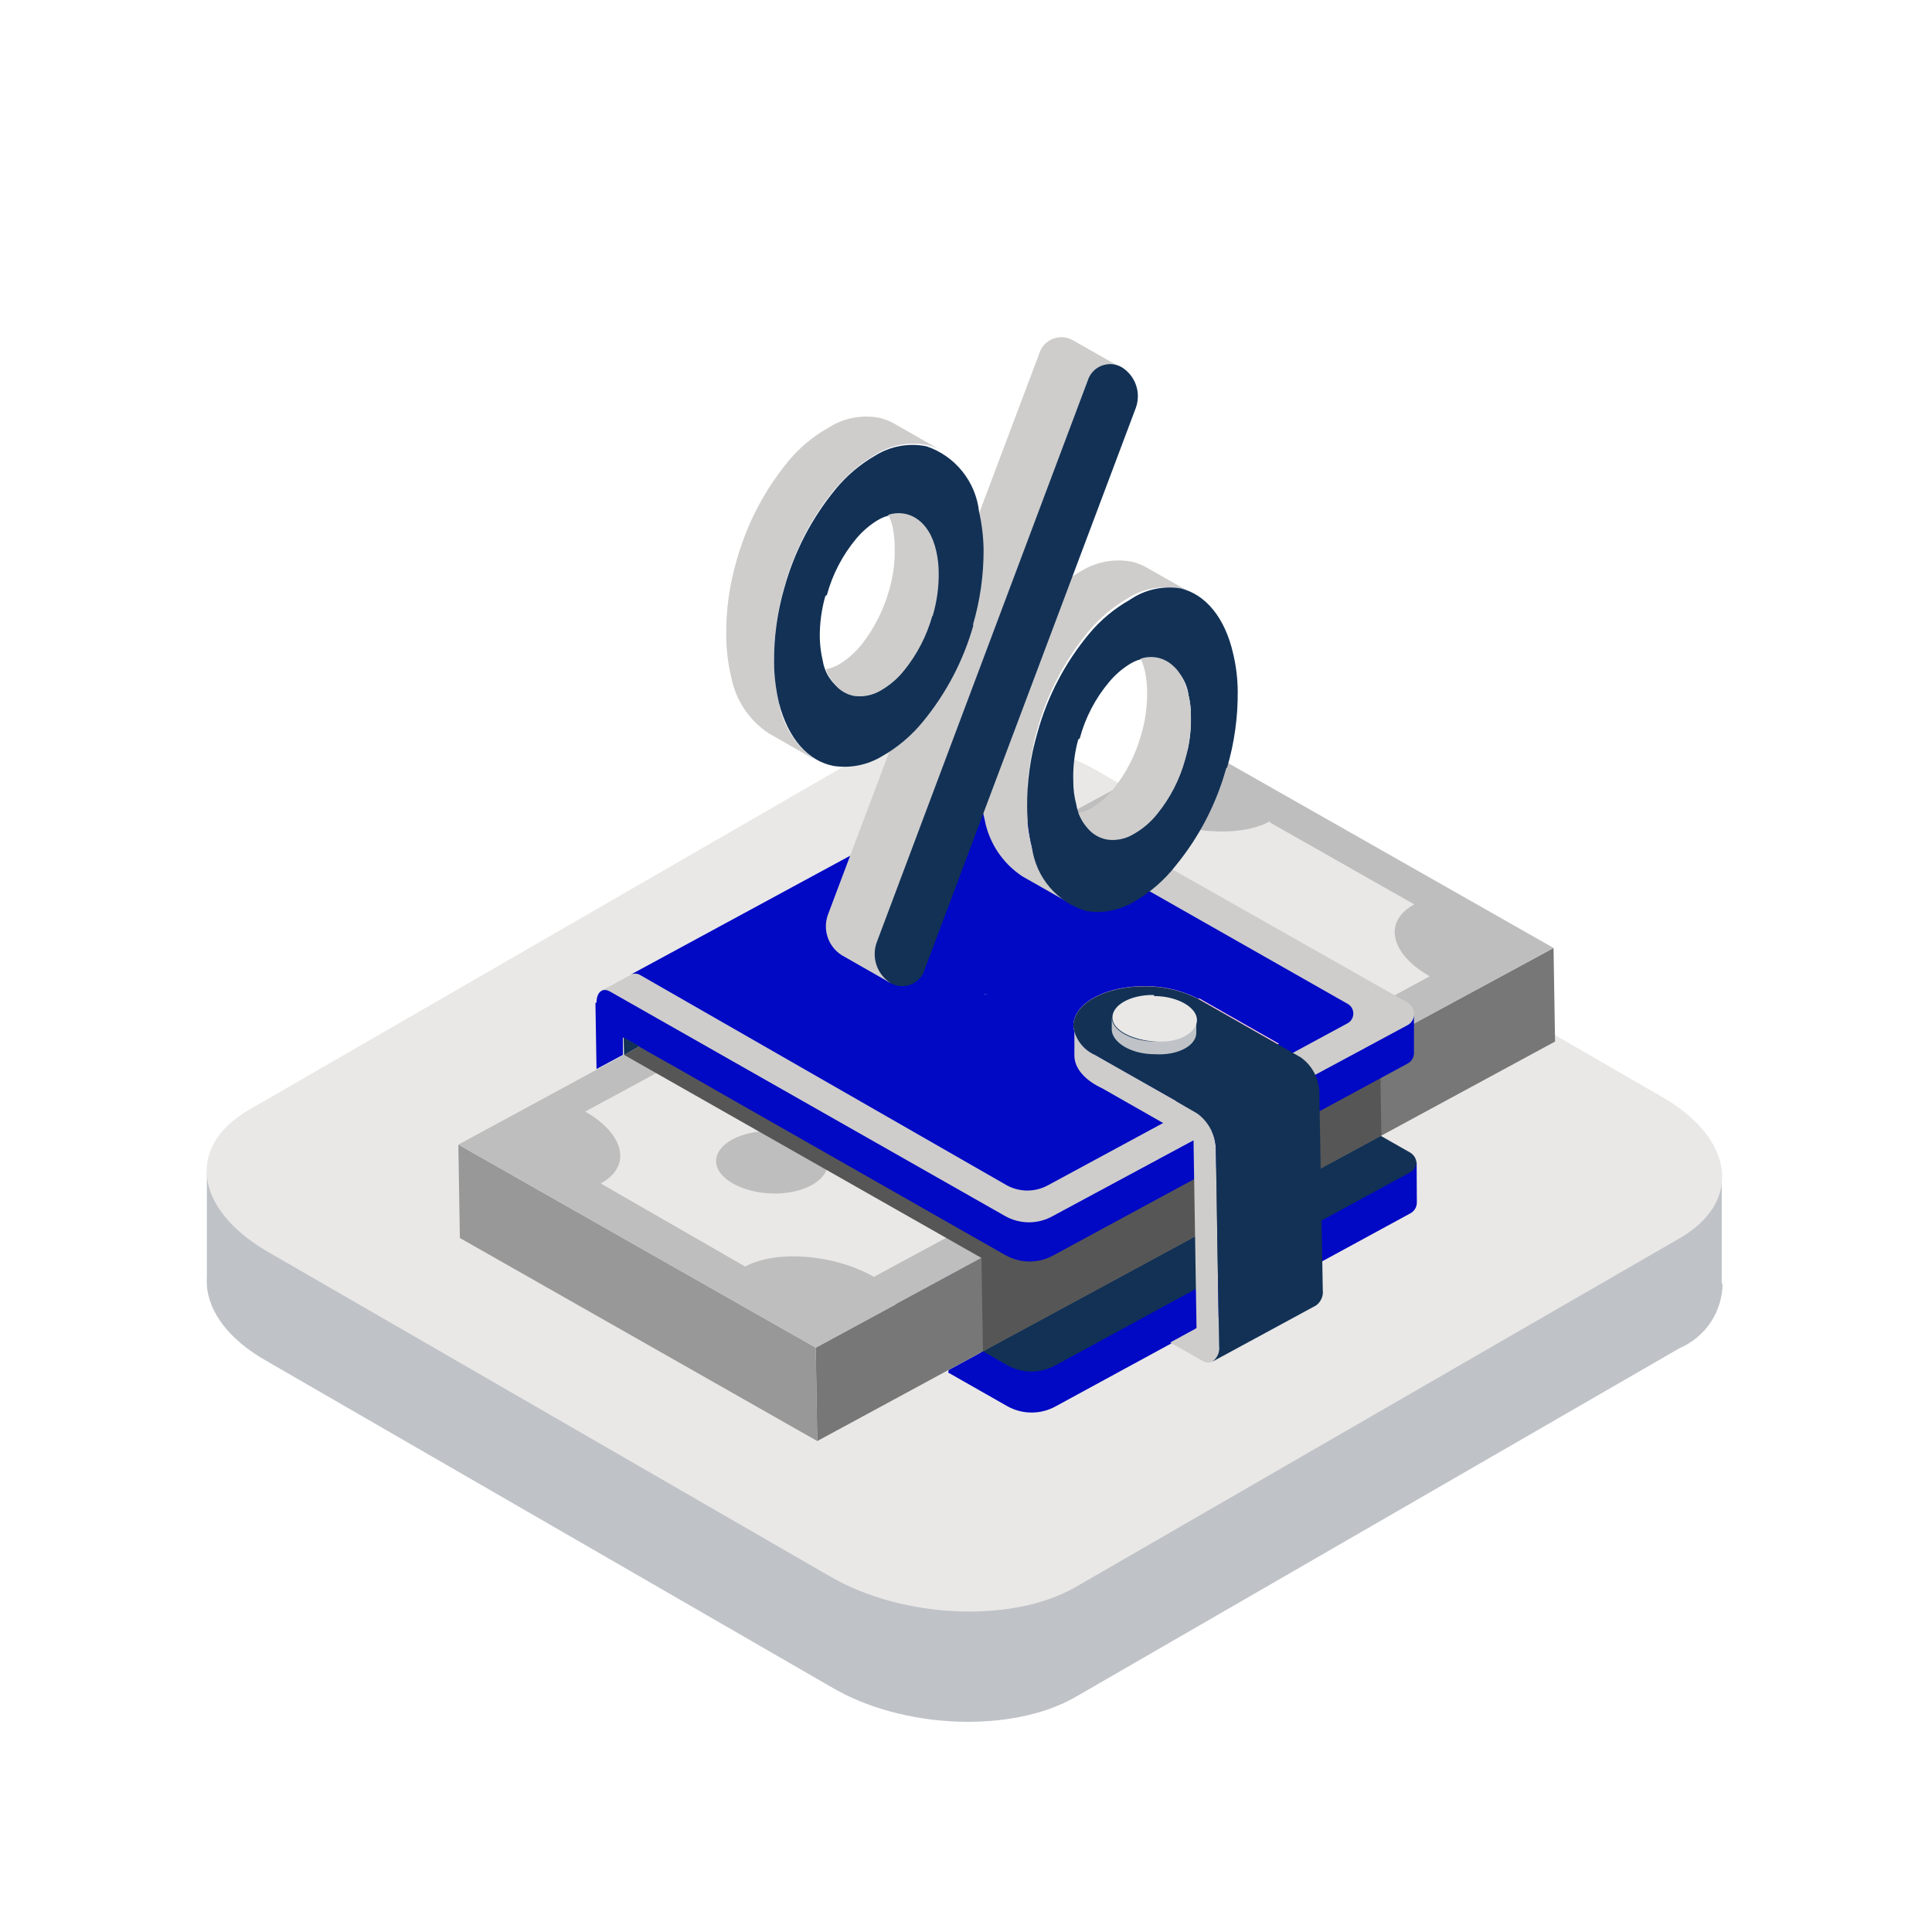 <svg width="90" height="90" viewBox="0 0 90 90" fill="none" xmlns="http://www.w3.org/2000/svg">
<rect x="0" y="0" width="90" height="90" fill="#808080" stroke="none"/>
<g clip-path="url(#clip0_406_2672)">
<path d="M90 0H0V90H90V0Z" fill="white"/>
<path d="M80.206 59.81V55L71.206 52.66L51.136 41C47.766 39.06 42.666 38.84 39.746 40.53L19.216 52.42L9.636 54.69V59.49C9.626 59.597 9.626 59.704 9.636 59.81V59.89C9.736 61.12 10.636 62.39 12.416 63.4L38.706 78.58C42.076 80.58 47.176 80.74 50.106 79.05L78.246 62.8C78.834 62.547 79.336 62.129 79.691 61.596C80.046 61.064 80.239 60.44 80.246 59.8" fill="#BFC3C7"/>
<path d="M78.248 57.68L50.108 73.93C47.178 75.62 42.108 75.41 38.708 73.46L12.418 58.28C9.038 56.28 8.678 53.39 11.598 51.7L39.748 35.45C42.668 33.76 47.748 33.97 51.138 35.92L77.428 51.1C80.808 53.05 81.178 55.99 78.248 57.68Z" fill="#E9E8E7"/>
<path fill-rule="evenodd" clip-rule="evenodd" d="M28.129 53.11L46.699 43.11C46.758 43.077 46.826 43.059 46.894 43.059C46.962 43.059 47.029 43.077 47.089 43.11L65.689 53.69C65.778 53.742 65.852 53.817 65.905 53.906C65.957 53.995 65.986 54.096 65.989 54.2C65.992 54.302 65.968 54.404 65.919 54.493C65.87 54.583 65.797 54.658 65.709 54.71L49.169 63.71C48.825 63.902 48.438 64.002 48.044 64.002C47.65 64.002 47.263 63.902 46.919 63.71L34.629 56.71L28.529 53.25C28.468 53.214 28.399 53.195 28.329 53.195C28.259 53.195 28.189 53.214 28.129 53.25V53.11Z" fill="#123155"/>
<path fill-rule="evenodd" clip-rule="evenodd" d="M44.192 63.82L45.792 62.95L46.922 63.6C47.266 63.792 47.653 63.892 48.047 63.892C48.441 63.892 48.828 63.792 49.172 63.6L65.712 54.6C65.8 54.548 65.873 54.473 65.922 54.383C65.971 54.294 65.995 54.192 65.992 54.09L66.002 56C66.005 56.102 65.981 56.203 65.932 56.293C65.883 56.383 65.81 56.458 65.722 56.51L49.182 65.51C48.838 65.702 48.451 65.802 48.057 65.802C47.663 65.802 47.276 65.702 46.932 65.51L44.172 63.94L44.192 63.82Z" fill="#0109C4"/>
<path fill-rule="evenodd" clip-rule="evenodd" d="M72.37 44.16L38 62.78L38.07 67.13L72.44 48.52L72.37 44.16Z" fill="#777777"/>
<path fill-rule="evenodd" clip-rule="evenodd" d="M21.352 53.32L38.002 62.78L38.072 67.13L21.422 57.67L21.352 53.32Z" fill="#989898"/>
<path fill-rule="evenodd" clip-rule="evenodd" d="M21.352 53.32L55.722 34.7L72.372 44.16L38.002 62.78L21.352 53.32Z" fill="#BFBEBE"/>
<path fill-rule="evenodd" clip-rule="evenodd" d="M59.162 38.26C57.702 39.05 55.012 38.83 53.162 37.78L27.262 51.78C29.112 52.84 29.442 54.34 27.982 55.13L34.712 59C36.172 58.21 38.862 58.43 40.712 59.48L66.602 45.48C64.752 44.42 64.422 42.92 65.882 42.13L59.152 38.31L59.162 38.26Z" fill="#E9E8E7"/>
<path fill-rule="evenodd" clip-rule="evenodd" d="M35.909 52.69C37.359 52.69 38.549 53.39 38.559 54.19C38.569 54.99 37.409 55.63 35.999 55.6C34.589 55.57 33.369 54.9 33.359 54.1C33.349 53.3 34.509 52.66 35.949 52.69H35.909Z" fill="#BFBEBE"/>
<path fill-rule="evenodd" clip-rule="evenodd" d="M29.07 49.14L45.72 58.6L45.79 62.95L64.35 52.9L64.3 49.81L30.36 48.44L29.07 49.14Z" fill="#565656"/>
<path fill-rule="evenodd" clip-rule="evenodd" d="M28 46.16L46.56 36.16C46.619 36.124 46.686 36.105 46.755 36.105C46.824 36.105 46.891 36.124 46.95 36.16L65.58 46.71C65.67 46.763 65.744 46.839 65.795 46.931C65.846 47.022 65.872 47.125 65.87 47.23C65.876 47.332 65.853 47.433 65.806 47.523C65.758 47.612 65.687 47.688 65.6 47.74L49.06 56.68C48.718 56.877 48.33 56.98 47.935 56.98C47.54 56.98 47.152 56.877 46.81 56.68L34.51 49.68L28.42 46.21C28.359 46.177 28.29 46.159 28.22 46.159C28.15 46.159 28.081 46.177 28.02 46.21L28 46.16Z" fill="#CECDCC"/>
<path fill-rule="evenodd" clip-rule="evenodd" d="M44.998 36.94C45.073 36.894 45.16 36.87 45.248 36.87C45.336 36.87 45.423 36.894 45.498 36.94L62.808 46.78C62.88 46.827 62.94 46.892 62.981 46.968C63.022 47.044 63.043 47.129 63.043 47.215C63.043 47.301 63.022 47.386 62.981 47.462C62.94 47.538 62.88 47.603 62.808 47.65L48.808 55.22C48.516 55.377 48.19 55.46 47.858 55.46C47.526 55.46 47.2 55.377 46.908 55.22L29.838 45.43C29.762 45.381 29.674 45.355 29.583 45.355C29.493 45.355 29.404 45.381 29.328 45.43" fill="#0109C4"/>
<path fill-rule="evenodd" clip-rule="evenodd" d="M51 49.13C50.733 49.01 50.501 48.824 50.326 48.59C50.151 48.355 50.039 48.08 50 47.79C50 46.73 51.51 45.91 53.41 45.94C54.244 45.944 55.066 46.143 55.81 46.52H55.89L59.58 48.62L54.75 51.23L51 49.14V49.13Z" fill="#F9CDE0"/>
<path fill-rule="evenodd" clip-rule="evenodd" d="M27.788 46.71C27.788 46.22 28.058 45.99 28.418 46.19L46.808 56.64C47.151 56.837 47.538 56.94 47.933 56.94C48.328 56.94 48.716 56.837 49.058 56.64L65.598 47.74C65.685 47.688 65.757 47.612 65.804 47.523C65.852 47.433 65.874 47.332 65.868 47.23V49.02C65.874 49.122 65.852 49.223 65.804 49.313C65.757 49.403 65.685 49.478 65.598 49.53L49.088 58.47C48.745 58.664 48.358 58.766 47.963 58.766C47.569 58.766 47.182 58.664 46.838 58.47L44.658 57.23L33.998 51.16L31.638 49.81L29.018 48.33V49.14L27.788 49.8L27.738 46.71H27.788Z" fill="#0109C4"/>
<path fill-rule="evenodd" clip-rule="evenodd" d="M29.791 48.74L29.071 49.14L29.051 48.33L29.791 48.74Z" fill="#123155"/>
<path fill-rule="evenodd" clip-rule="evenodd" d="M49.999 47.8C50.04 48.088 50.153 48.361 50.328 48.593C50.503 48.826 50.733 49.01 50.999 49.13L54.769 51.27L55.769 51.85C56.029 52.039 56.242 52.286 56.393 52.57C56.543 52.854 56.627 53.169 56.639 53.49L56.789 62.68C56.789 63.32 56.429 63.68 55.959 63.36L54.509 62.54L55.739 61.87L55.599 53.12L51.349 50.7C50.569 50.34 50.059 49.79 50.049 49.19V47.79L49.999 47.8ZM45.999 46.33H45.809C45.871 46.315 45.936 46.315 45.999 46.33Z" fill="#CECDCC"/>
<path fill-rule="evenodd" clip-rule="evenodd" d="M54.78 51.28L51 49.14C50.733 49.02 50.501 48.834 50.326 48.6C50.151 48.365 50.039 48.09 50 47.8C50 46.74 51.51 45.92 53.41 45.95C54.244 45.955 55.066 46.153 55.81 46.53L60.6 49.26C60.861 49.447 61.075 49.693 61.225 49.978C61.374 50.263 61.455 50.578 61.46 50.9L61.62 60.09C61.638 60.227 61.618 60.366 61.563 60.492C61.509 60.619 61.421 60.729 61.31 60.81L56.48 63.43C56.591 63.346 56.679 63.235 56.733 63.107C56.788 62.978 56.807 62.838 56.79 62.7L56.64 53.51C56.629 53.189 56.545 52.874 56.394 52.59C56.243 52.306 56.03 52.059 55.77 51.87L54.77 51.29L54.78 51.28Z" fill="#123155"/>
<path fill-rule="evenodd" clip-rule="evenodd" d="M55.729 47.52V48.11C55.729 48.71 54.869 49.18 53.789 49.11C52.719 49.11 51.839 48.59 51.789 47.99C51.789 47.99 51.789 47.36 51.789 47.4C51.789 47.99 52.689 48.5 53.789 48.52C54.889 48.54 55.789 48.07 55.729 47.52Z" fill="#BFC3C7"/>
<path fill-rule="evenodd" clip-rule="evenodd" d="M53.76 46.4C54.84 46.4 55.76 46.92 55.76 47.52C55.76 48.12 54.9 48.59 53.82 48.52C52.74 48.45 51.82 47.99 51.82 47.4C51.82 46.81 52.68 46.33 53.76 46.35V46.4Z" fill="#E9E8E7"/>
<path fill-rule="evenodd" clip-rule="evenodd" d="M39.218 44.5C38.91 44.307 38.677 44.014 38.559 43.67C38.441 43.326 38.444 42.952 38.568 42.61L48.408 16.48C48.455 16.322 48.537 16.177 48.649 16.056C48.76 15.935 48.898 15.841 49.051 15.781C49.205 15.721 49.37 15.697 49.534 15.711C49.698 15.725 49.857 15.776 49.998 15.86L52.268 17.15L41.478 45.79L39.218 44.5Z" fill="#CECDCC"/>
<path fill-rule="evenodd" clip-rule="evenodd" d="M38.929 22.73C37.805 24.086 36.986 25.669 36.529 27.37C36.206 28.494 36.048 29.66 36.059 30.83C36.063 31.477 36.14 32.121 36.289 32.75C36.382 33.285 36.581 33.796 36.874 34.253C37.168 34.71 37.55 35.103 37.999 35.41L35.809 34.16C35.355 33.86 34.967 33.471 34.666 33.018C34.365 32.564 34.159 32.055 34.059 31.52C33.91 30.894 33.833 30.253 33.829 29.61C33.816 28.433 33.977 27.26 34.309 26.13C34.778 24.431 35.599 22.851 36.719 21.49C37.243 20.855 37.881 20.323 38.599 19.92C39.31 19.464 40.171 19.302 40.999 19.47C41.233 19.53 41.458 19.621 41.669 19.74L43.869 21C43.655 20.872 43.422 20.781 43.179 20.73C42.375 20.571 41.541 20.718 40.839 21.14C40.121 21.552 39.482 22.087 38.949 22.72L38.929 22.73Z" fill="#CECDCC"/>
<path fill-rule="evenodd" clip-rule="evenodd" d="M38.449 27.76C38.27 28.387 38.182 29.038 38.189 29.69C38.196 30.061 38.243 30.43 38.329 30.79C38.391 31.169 38.56 31.523 38.817 31.808C39.075 32.094 39.408 32.299 39.779 32.4C40.2 32.462 40.63 32.38 40.999 32.17C41.422 31.93 41.796 31.61 42.099 31.23C42.696 30.487 43.135 29.629 43.389 28.71C43.577 28.06 43.667 27.386 43.659 26.71C43.658 26.374 43.621 26.039 43.549 25.71C43.51 25.331 43.366 24.969 43.133 24.667C42.9 24.365 42.587 24.134 42.229 24C41.77 23.905 41.291 23.987 40.889 24.23C40.511 24.46 40.173 24.751 39.889 25.09C39.248 25.858 38.781 26.755 38.519 27.72L38.449 27.76ZM45.349 29.11C44.886 30.757 44.086 32.289 42.999 33.61C42.464 34.27 41.809 34.823 41.069 35.24C40.396 35.642 39.604 35.798 38.829 35.68C37.639 35.45 36.709 34.4 36.289 32.75C36.141 32.134 36.064 31.503 36.059 30.87C36.047 29.689 36.209 28.514 36.539 27.38C37.005 25.691 37.823 24.12 38.939 22.77C39.462 22.138 40.096 21.606 40.809 21.2C41.513 20.773 42.352 20.627 43.159 20.79C43.816 21.012 44.395 21.418 44.829 21.958C45.263 22.498 45.534 23.151 45.609 23.84C45.74 24.415 45.81 25.001 45.819 25.59C45.826 26.785 45.657 27.974 45.319 29.12L45.349 29.11Z" fill="#123155"/>
<path fill-rule="evenodd" clip-rule="evenodd" d="M43.429 28.7C43.168 29.623 42.723 30.484 42.119 31.23C41.815 31.61 41.442 31.929 41.019 32.17C40.648 32.389 40.215 32.477 39.789 32.42C39.445 32.357 39.134 32.176 38.909 31.91C38.716 31.697 38.567 31.449 38.469 31.18C38.651 31.14 38.829 31.079 38.999 31C39.423 30.757 39.799 30.438 40.109 30.06C40.704 29.31 41.145 28.45 41.409 27.53C41.603 26.881 41.694 26.206 41.679 25.53C41.68 25.194 41.646 24.859 41.579 24.53C41.53 24.34 41.463 24.156 41.379 23.98C42.279 23.7 43.289 24.19 43.619 25.69C43.691 26.018 43.728 26.354 43.729 26.69C43.736 27.367 43.641 28.041 43.449 28.69L43.429 28.7Z" fill="#CECDCC"/>
<path fill-rule="evenodd" clip-rule="evenodd" d="M50.699 29.42C49.579 30.779 48.761 32.361 48.299 34.06C47.977 35.185 47.818 36.35 47.829 37.52C47.831 38.167 47.912 38.812 48.069 39.44C48.167 39.974 48.373 40.483 48.674 40.935C48.974 41.387 49.364 41.774 49.819 42.07L47.619 40.82C47.166 40.52 46.777 40.131 46.476 39.678C46.175 39.224 45.969 38.715 45.869 38.18C45.713 37.556 45.632 36.914 45.629 36.27C45.621 35.093 45.783 33.921 46.109 32.79C46.574 31.09 47.396 29.508 48.519 28.15C49.046 27.517 49.683 26.986 50.399 26.58C51.105 26.157 51.942 26.011 52.749 26.17C52.983 26.231 53.209 26.321 53.419 26.44L55.619 27.69C55.404 27.565 55.172 27.474 54.929 27.42C54.129 27.262 53.298 27.408 52.599 27.83C51.88 28.24 51.24 28.775 50.709 29.41L50.699 29.42Z" fill="#CECDCC"/>
<path fill-rule="evenodd" clip-rule="evenodd" d="M50.228 34.45C50.054 35.078 49.977 35.729 49.998 36.38C49.995 36.751 50.042 37.121 50.138 37.48C50.2 37.859 50.369 38.213 50.626 38.498C50.884 38.784 51.218 38.989 51.588 39.09C52.012 39.147 52.442 39.059 52.808 38.84C53.234 38.6 53.611 38.281 53.918 37.9C54.517 37.162 54.957 36.307 55.208 35.39C55.401 34.741 55.492 34.067 55.478 33.39C55.482 33.054 55.445 32.718 55.368 32.39C55.32 32.008 55.166 31.646 54.924 31.346C54.682 31.046 54.362 30.819 53.998 30.69C53.543 30.591 53.068 30.67 52.668 30.91C52.289 31.139 51.951 31.429 51.668 31.77C51.024 32.535 50.556 33.433 50.298 34.4L50.228 34.45ZM57.118 35.8C56.661 37.445 55.868 38.977 54.788 40.3C54.256 40.989 53.593 41.567 52.838 42C52.17 42.405 51.38 42.561 50.608 42.44C49.948 42.246 49.358 41.865 48.909 41.344C48.46 40.822 48.172 40.182 48.078 39.5C47.93 38.884 47.853 38.254 47.848 37.62C47.836 36.44 47.998 35.264 48.328 34.13C48.794 32.439 49.615 30.867 50.738 29.52C51.265 28.887 51.902 28.355 52.618 27.95C53.311 27.468 54.165 27.274 54.998 27.41C56.168 27.69 57.068 28.78 57.448 30.46C57.584 31.034 57.654 31.621 57.658 32.21C57.668 33.404 57.503 34.594 57.168 35.74L57.118 35.8Z" fill="#123155"/>
<path fill-rule="evenodd" clip-rule="evenodd" d="M55.198 35.39C54.945 36.314 54.503 37.176 53.898 37.92C53.597 38.302 53.223 38.622 52.798 38.86C52.43 39.084 51.995 39.172 51.568 39.11C51.222 39.047 50.907 38.867 50.678 38.6C50.486 38.387 50.336 38.139 50.238 37.87C50.415 37.837 50.587 37.779 50.748 37.7C51.174 37.459 51.551 37.14 51.858 36.76C52.463 36.016 52.905 35.154 53.158 34.23C53.352 33.581 53.446 32.907 53.438 32.23C53.436 31.894 53.399 31.559 53.328 31.23C53.279 31.042 53.215 30.858 53.138 30.68C54.028 30.4 55.038 30.89 55.368 32.39C55.446 32.718 55.483 33.053 55.478 33.39C55.485 34.067 55.391 34.741 55.198 35.39Z" fill="#CECDCC"/>
<path fill-rule="evenodd" clip-rule="evenodd" d="M52.911 19C53.035 18.658 53.039 18.284 52.92 17.94C52.802 17.596 52.569 17.303 52.261 17.11C52.12 17.027 51.961 16.978 51.797 16.965C51.634 16.953 51.47 16.977 51.317 17.036C51.164 17.096 51.026 17.189 50.915 17.309C50.803 17.43 50.72 17.573 50.671 17.73L40.841 43.9C40.718 44.241 40.714 44.614 40.831 44.957C40.947 45.3 41.176 45.594 41.481 45.79C41.623 45.873 41.782 45.922 41.945 45.935C42.109 45.948 42.273 45.923 42.426 45.864C42.579 45.804 42.716 45.711 42.828 45.591C42.94 45.471 43.023 45.327 43.071 45.17L52.911 19Z" fill="#123155"/>
</g>
<defs>
<clipPath id="clip0_406_2672">
<rect width="90" height="90" fill="white"/>
</clipPath>
</defs>
</svg>
